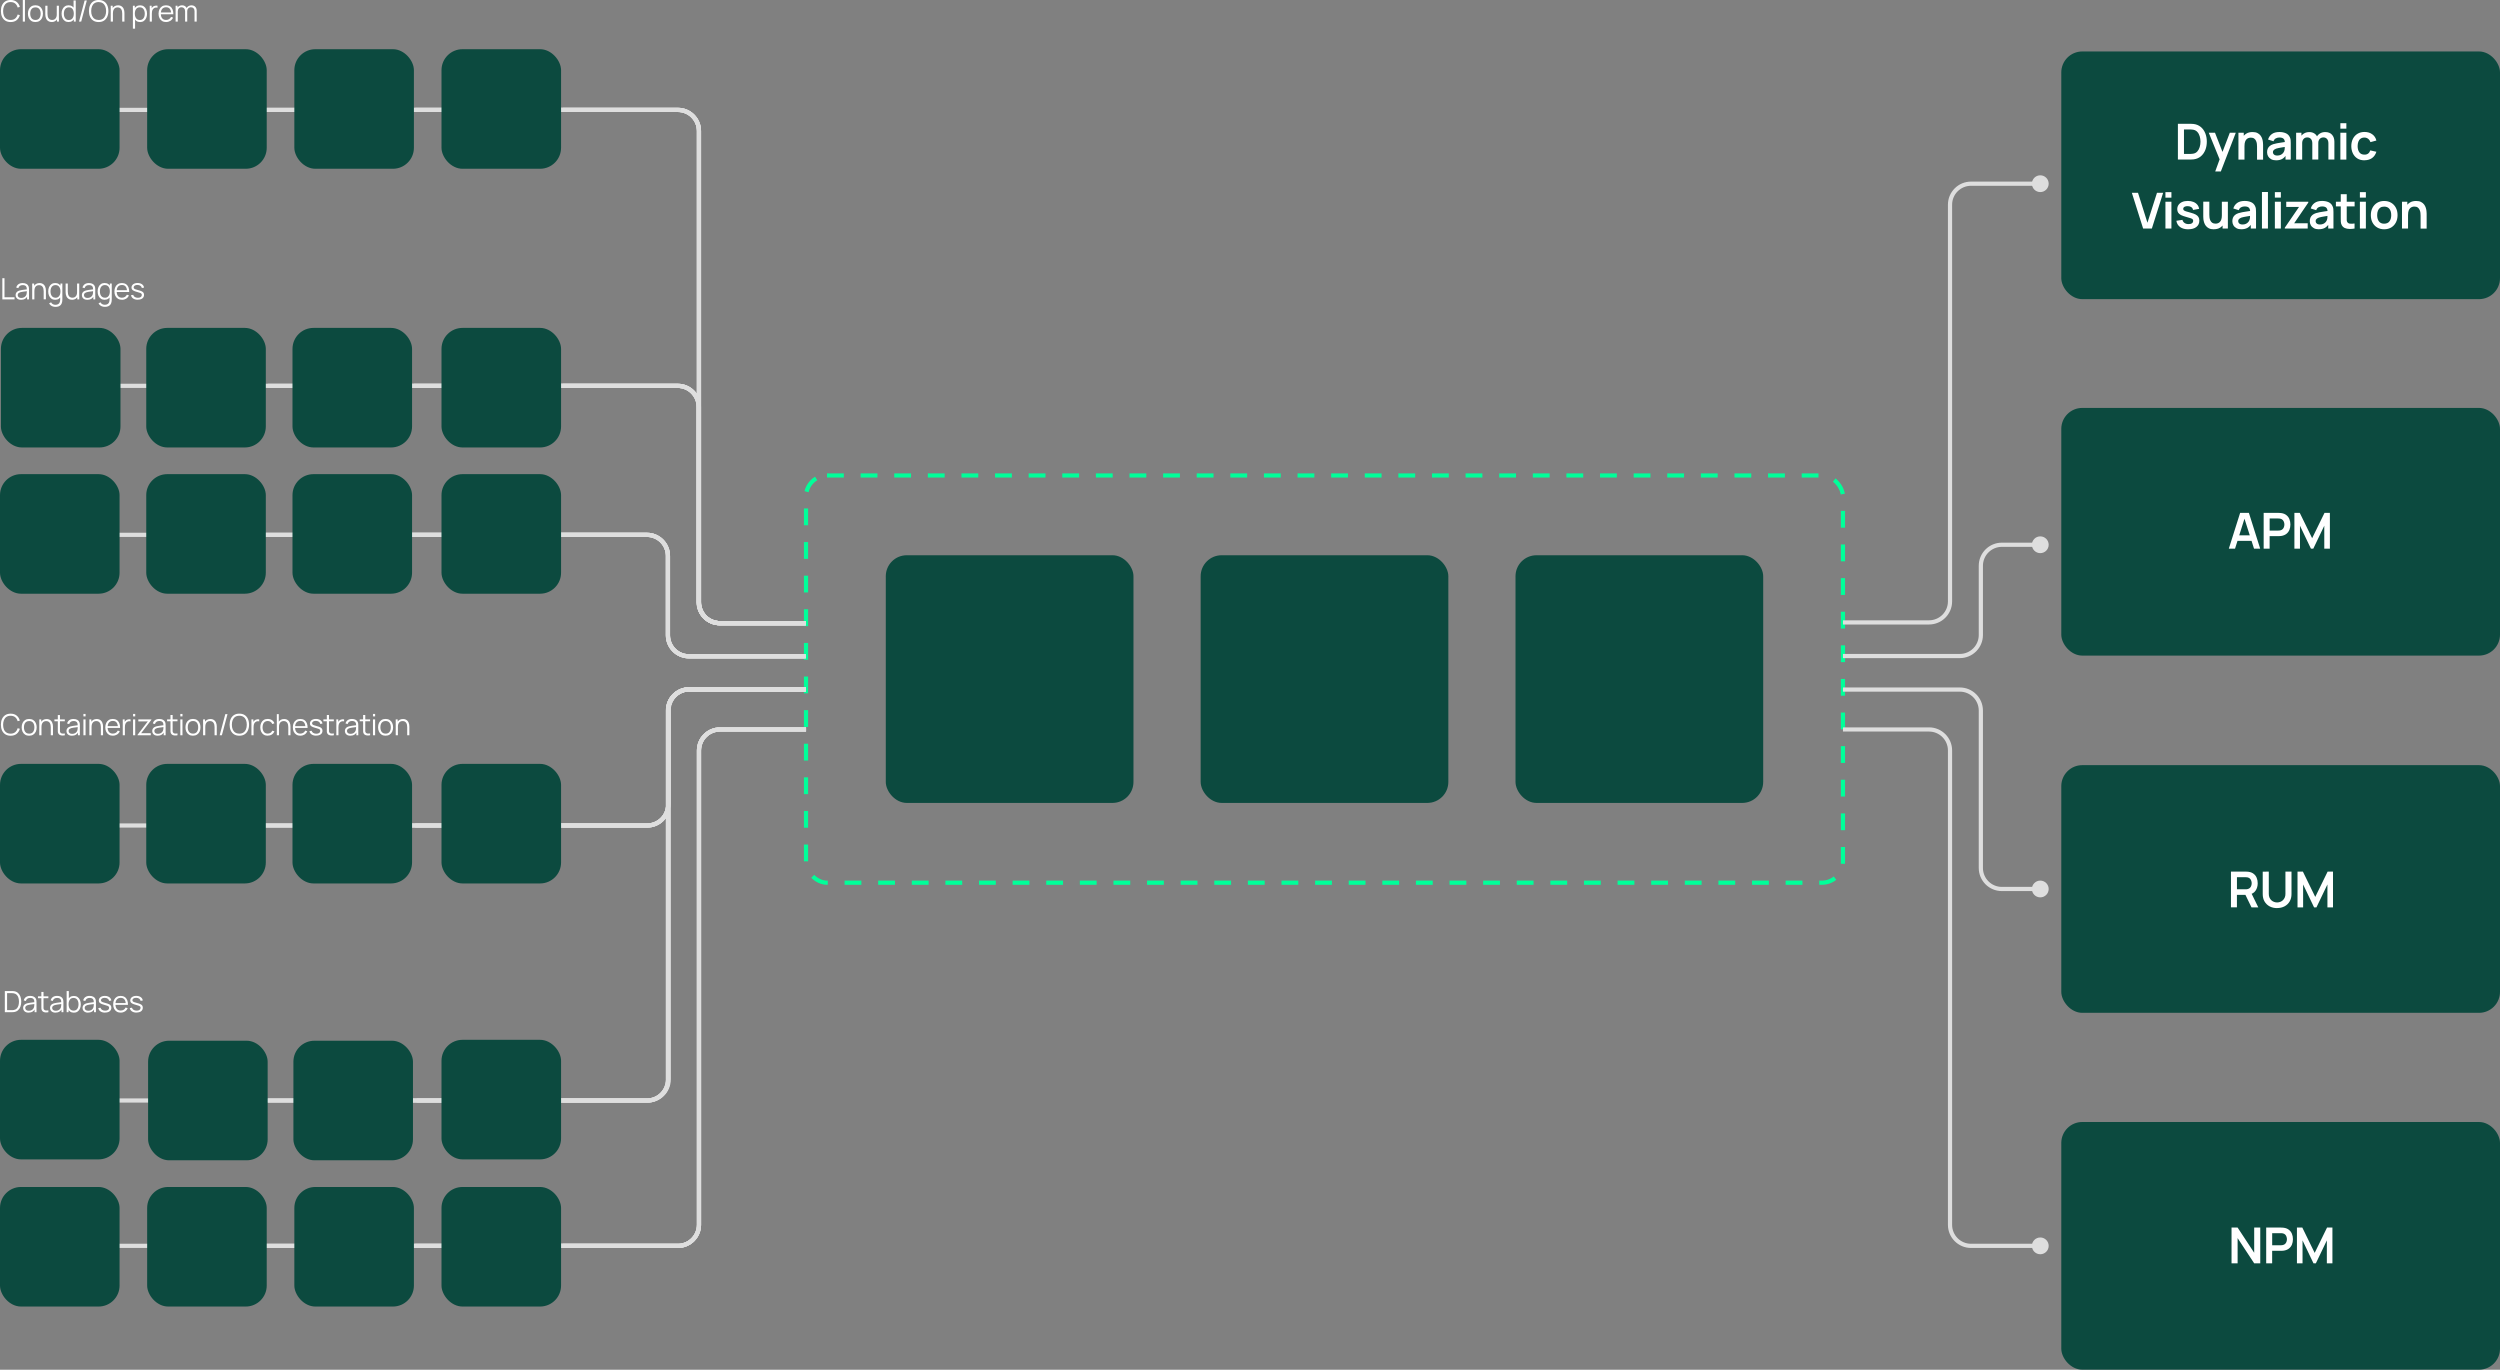 <?xml version="1.0" encoding="UTF-8"?>
<svg id="Layer_1" data-name="Layer 1" xmlns="http://www.w3.org/2000/svg" viewBox="0 0 906 496.38">
  <rect x="0" y="0" width="906" height="496.38" fill="#808080" stroke="none"/>
  <defs>
    <style>
      .cls-1 {
        stroke: #dedede;
      }

      .cls-1, .cls-2, .cls-3 {
        fill: none;
      }

      .cls-1, .cls-3 {
        stroke-width: 1.52px;
      }

      .cls-2, .cls-4, .cls-5, .cls-6 {
        stroke-width: 0px;
      }

      .cls-4 {
        fill: #fff;
      }

      .cls-5 {
        fill: #dedede;
      }

      .cls-6 {
        fill: #0c4a3f;
      }

      .cls-3 {
        stroke: #0f9;
        stroke-dasharray: 0 0 6.09 6.09;
      }
    </style>
  </defs>
  <path class="cls-1" d="m43,299.16h191.55c4.2,0,7.61-3.4,7.61-7.61v-34.12c0-4.2,3.41-7.61,7.61-7.61h42.24"/>
  <path class="cls-1" d="m43,398.83h191.46c4.2,0,7.61-3.41,7.61-7.61v-133.79c0-4.2,3.41-7.61,7.61-7.61h42.33"/>
  <path class="cls-1" d="m43,451.5h202.7c4.2,0,7.61-3.41,7.61-7.61v-171.92c0-4.2,3.41-7.61,7.61-7.61h31.19"/>
  <path class="cls-1" d="m43,193.83h191.45c4.2,0,7.61,3.41,7.61,7.61v28.79c0,4.2,3.41,7.61,7.61,7.61h42.34"/>
  <path class="cls-1" d="m43,39.83h202.69c4.2,0,7.61,3.41,7.61,7.61v170.79c0,4.2,3.41,7.61,7.61,7.61h31.1"/>
  <rect class="cls-6" x="435.12" y="201.22" width="89.76" height="89.76" rx="7.61" ry="7.61"/>
  <rect class="cls-2" x="444" y="240.33" width="72" height="11"/>
  <rect class="cls-6" x="747.01" y="277.29" width="158.99" height="89.76" rx="7.61" ry="7.61"/>
  <path class="cls-4" d="m808.5,328.83v-12.96h5.35c.13,0,.29,0,.49.02.2,0,.38.02.55.05.75.11,1.37.36,1.85.75.49.38.86.87,1.09,1.46.24.58.36,1.23.36,1.94,0,1.06-.27,1.97-.8,2.73-.53.76-1.35,1.22-2.46,1.4l-.93.08h-3.34v4.53h-2.17Zm7.44,0l-2.56-5.27,2.21-.49,2.81,5.76h-2.46Zm-5.27-6.55h3.1c.12,0,.25,0,.4-.02s.29-.04.41-.07c.36-.09.64-.25.85-.48.21-.23.36-.49.44-.77.09-.29.14-.57.14-.85s-.04-.56-.14-.85c-.08-.29-.23-.56-.44-.78-.2-.23-.49-.39-.85-.48-.13-.04-.26-.06-.41-.06-.15-.01-.28-.02-.4-.02h-3.1v4.37Zm14.57,6.82c-1.03,0-1.94-.21-2.73-.63-.78-.42-1.39-1.01-1.84-1.77-.44-.76-.66-1.66-.66-2.68v-8.13l2.2-.02v8.09c0,.49.08.92.24,1.3.17.38.39.71.67.98.28.26.61.46.97.6.37.14.74.21,1.13.21s.78-.07,1.14-.21c.37-.14.69-.35.97-.61.28-.27.5-.6.67-.98s.24-.82.24-1.3v-8.09h2.2v8.14c0,1.03-.22,1.92-.67,2.68-.44.76-1.05,1.35-1.84,1.77-.78.42-1.69.63-2.72.63Zm7.38-.27v-12.96h1.95l4.48,9.18,4.48-9.18h1.95v12.96h-2.02v-8.31l-3.98,8.31h-.86l-3.97-8.31v8.31h-2.03Z"/>
  <rect class="cls-6" x="747.01" y="406.61" width="158.99" height="89.76" rx="7.61" ry="7.61"/>
  <path class="cls-4" d="m808.71,457.83v-12.96h2.2l6.01,9.13v-9.13h2.2v12.96h-2.2l-6.01-9.14v9.14h-2.2Zm12.56,0v-12.96h5.35c.13,0,.29,0,.49.02.2,0,.38.02.55.05.75.11,1.37.36,1.85.75.49.38.85.87,1.09,1.46.24.58.36,1.23.36,1.94s-.12,1.36-.36,1.94c-.24.58-.61,1.07-1.1,1.45-.49.38-1.1.63-1.84.75-.17.02-.35.04-.56.05-.2.01-.36.02-.48.02h-3.19v4.53h-2.17Zm2.17-6.55h3.1c.12,0,.26,0,.4-.02.15-.01.29-.04.41-.07.36-.09.64-.25.85-.48.21-.23.36-.49.44-.77.09-.29.14-.57.14-.85s-.04-.56-.14-.85c-.08-.29-.23-.56-.44-.78-.2-.23-.49-.39-.85-.48-.13-.04-.26-.06-.41-.06-.15-.01-.28-.02-.4-.02h-3.1v4.37Zm8.97,6.55v-12.96h1.95l4.48,9.18,4.48-9.18h1.95v12.96h-2.02v-8.31l-3.98,8.31h-.86l-3.97-8.31v8.31h-2.03Z"/>
  <path class="cls-4" d="m3.85,7.99c-.76,0-1.41-.17-1.93-.51-.53-.34-.92-.81-1.19-1.41-.27-.6-.4-1.29-.4-2.08s.13-1.48.4-2.08c.27-.6.67-1.07,1.19-1.41.53-.34,1.17-.51,1.93-.51.89,0,1.62.23,2.18.69.56.45.95,1.07,1.16,1.83l-.8.21c-.16-.61-.46-1.09-.88-1.44-.42-.36-.98-.53-1.67-.53-.6,0-1.1.14-1.5.41-.4.27-.7.65-.9,1.14-.2.49-.3,1.05-.31,1.69,0,.64.09,1.2.29,1.69.2.49.5.87.91,1.14.4.27.91.41,1.51.41.69,0,1.24-.18,1.67-.53.42-.36.72-.84.88-1.44l.8.21c-.21.77-.6,1.38-1.16,1.84-.56.45-1.29.68-2.18.68Zm4.41-.16V0h.78v7.83h-.78Zm4.57.16c-.57,0-1.06-.13-1.46-.39-.4-.26-.72-.62-.93-1.08-.22-.46-.32-.98-.32-1.58s.11-1.13.33-1.59c.22-.45.53-.81.94-1.06.41-.26.89-.38,1.45-.38s1.06.13,1.47.39c.41.26.72.61.93,1.07.22.45.32.98.32,1.57s-.11,1.13-.32,1.59c-.22.45-.53.81-.94,1.07-.41.26-.9.38-1.46.38Zm0-.75c.64,0,1.11-.21,1.43-.63.31-.43.47-.98.47-1.66s-.16-1.25-.47-1.66c-.31-.41-.79-.62-1.42-.62-.43,0-.78.1-1.07.29-.28.19-.48.46-.62.8-.13.34-.2.73-.2,1.18,0,.69.16,1.25.48,1.67.32.42.79.62,1.41.62Zm5.89.73c-.34,0-.65-.05-.91-.16-.26-.11-.47-.25-.65-.43-.18-.18-.32-.39-.43-.62-.11-.23-.19-.48-.24-.74-.05-.26-.07-.52-.07-.78v-3.16h.79v2.93c0,.32.03.61.09.88.06.27.16.51.29.71.13.2.31.35.52.46.21.11.47.17.77.17.28,0,.52-.05.73-.14.21-.1.39-.23.53-.41.15-.18.26-.4.33-.65.07-.26.11-.55.11-.87l.55.12c0,.59-.1,1.08-.31,1.49-.21.4-.49.7-.85.91s-.78.31-1.25.31Zm1.93-.14v-1.42h-.08V2.08h.78v5.75h-.7Zm4.21.16c-.54,0-.99-.13-1.37-.4-.38-.27-.67-.63-.87-1.09-.2-.46-.3-.97-.3-1.55s.1-1.09.3-1.54c.2-.46.49-.82.87-1.09.38-.27.83-.4,1.35-.4s.99.13,1.36.39c.37.26.65.62.84,1.08.19.45.29.97.29,1.55s-.09,1.09-.28,1.55c-.19.46-.47.82-.83,1.09-.37.27-.81.4-1.34.4Zm.08-.73c.41,0,.75-.1,1.01-.3.27-.2.47-.47.6-.82.13-.35.2-.75.2-1.19s-.07-.85-.2-1.19c-.13-.35-.33-.62-.6-.81-.26-.2-.59-.29-1-.29s-.75.1-1.02.3c-.27.2-.47.48-.6.83-.13.35-.19.74-.19,1.17s.07.83.2,1.18c.13.35.34.62.6.83.27.2.6.3,1,.3Zm1.81.57V3.5h-.09V.16h.79v7.67h-.7ZM30.67.16h.8l-2.04,7.67h-.8L30.67.16Zm5.08,7.83c-.76,0-1.41-.17-1.93-.51-.53-.34-.92-.81-1.19-1.41-.27-.6-.4-1.29-.4-2.08s.13-1.48.4-2.08c.27-.6.67-1.07,1.19-1.41.53-.34,1.17-.51,1.93-.51s1.41.17,1.93.51c.53.34.92.81,1.19,1.41.27.6.41,1.29.41,2.08s-.14,1.48-.41,2.08c-.27.6-.67,1.07-1.19,1.41-.52.34-1.17.51-1.93.51Zm0-.75c.6,0,1.1-.14,1.5-.41.4-.27.7-.65.9-1.14.2-.49.3-1.05.3-1.69s-.1-1.2-.3-1.69c-.2-.49-.5-.87-.9-1.14-.4-.27-.9-.41-1.5-.42-.6,0-1.1.14-1.5.41-.4.27-.7.65-.9,1.14-.2.49-.3,1.05-.3,1.69,0,.64.09,1.2.29,1.69.2.48.5.86.91,1.14.4.27.9.41,1.5.42Zm8.54.59v-2.93c0-.32-.03-.61-.09-.88-.06-.27-.16-.5-.29-.7-.13-.2-.3-.36-.52-.47-.21-.11-.47-.17-.77-.17-.28,0-.52.05-.73.14-.21.1-.39.23-.53.42-.14.18-.25.39-.32.65-.07.26-.11.55-.11.87l-.55-.12c0-.59.1-1.08.31-1.49.21-.4.49-.7.85-.91.36-.21.78-.31,1.25-.31.34,0,.64.05.9.16.26.11.48.25.66.43.18.18.33.39.44.62.11.23.19.48.24.74.05.26.07.52.07.78v3.16h-.79Zm-4.16,0V2.08h.71v1.42h.08v4.33h-.79Zm10.62.16c-.53,0-.98-.13-1.34-.4-.37-.27-.64-.63-.83-1.09-.19-.46-.28-.98-.28-1.55s.09-1.1.28-1.55c.19-.46.47-.82.84-1.08.37-.26.82-.39,1.36-.39s.98.13,1.35.4c.38.27.66.63.86,1.09.2.46.3.97.3,1.54s-.1,1.09-.3,1.55c-.2.46-.49.82-.87,1.09-.38.27-.84.4-1.37.4Zm-2.59,2.4V2.08h.7v4.33h.09v3.98h-.79Zm2.51-3.13c.4,0,.73-.1,1-.3.27-.2.47-.48.6-.83.13-.35.2-.75.2-1.18s-.07-.82-.2-1.17c-.13-.35-.33-.62-.6-.83-.27-.2-.61-.3-1.02-.3s-.73.1-1,.29c-.26.2-.46.47-.59.81-.13.34-.2.74-.2,1.19s.07.84.2,1.19c.13.35.33.62.6.82.27.2.6.3,1.01.3Zm3.59.57V2.08h.7v1.38l-.14-.18c.06-.17.15-.33.25-.47.1-.15.21-.26.34-.36.15-.13.32-.23.52-.3.2-.07.4-.11.6-.12.2-.01.39,0,.55.04v.73c-.21-.05-.44-.07-.69-.04-.25.03-.48.13-.69.3-.19.15-.34.33-.43.54-.1.21-.16.43-.19.66-.03.23-.05.46-.05.69v2.87h-.78Zm5.95.16c-.56,0-1.05-.12-1.46-.37-.41-.25-.73-.6-.95-1.05-.23-.45-.34-.98-.34-1.59s.11-1.17.34-1.63c.22-.46.54-.81.94-1.06.41-.25.89-.37,1.44-.37s1.05.13,1.45.39c.4.26.7.63.91,1.12.21.49.3,1.07.28,1.74h-.8v-.28c-.01-.75-.18-1.31-.48-1.69-.31-.38-.75-.57-1.34-.57s-1.09.2-1.42.6c-.33.4-.49.97-.49,1.71s.16,1.29.49,1.69c.33.4.8.6,1.4.6.41,0,.77-.09,1.08-.28.31-.19.55-.47.73-.83l.73.28c-.23.5-.56.89-1.01,1.17-.44.27-.94.41-1.5.41Zm-2.2-2.82v-.65h4.39v.65h-4.39Zm12.49,2.66v-3.78c0-.44-.12-.79-.37-1.04-.24-.26-.56-.38-.94-.38-.22,0-.43.05-.63.15s-.38.26-.51.48c-.13.22-.2.51-.2.86l-.46-.13c-.01-.41.07-.77.24-1.08.17-.31.41-.55.71-.72.31-.17.65-.26,1.03-.26.58,0,1.04.18,1.39.54.35.36.52.84.52,1.44v3.92h-.79Zm-6.86,0V2.08h.7v1.42h.09v4.33h-.79Zm3.44,0v-3.72c0-.46-.12-.82-.36-1.08-.24-.27-.56-.4-.96-.4s-.72.14-.96.41c-.24.27-.37.63-.37,1.08l-.47-.26c0-.37.09-.7.26-.99.17-.29.41-.53.71-.69.3-.17.64-.26,1.03-.26s.69.08.97.23c.29.16.51.38.68.68.16.3.24.66.24,1.09v3.9h-.78Z"/>
  <path class="cls-4" d="m.85,108.49v-7.67h.78v6.92h3.64v.75H.85Zm6.77.16c-.43,0-.8-.08-1.09-.23-.29-.16-.51-.36-.65-.62-.15-.26-.22-.54-.22-.85s.06-.58.19-.8c.13-.22.3-.41.52-.55.22-.14.47-.25.76-.33.29-.07.61-.13.96-.19.36-.06.7-.11,1.04-.14.34-.04.64-.08.89-.12l-.28.17c.01-.57-.1-.99-.33-1.26-.23-.27-.63-.41-1.2-.41-.39,0-.73.09-1,.27-.27.18-.46.46-.57.84l-.76-.22c.13-.51.4-.91.79-1.2.4-.28.91-.43,1.55-.43.53,0,.97.1,1.34.3.37.19.63.48.78.85.07.17.12.35.14.56.02.21.03.42.03.63v3.57h-.7v-1.44l.2.09c-.2.49-.5.87-.91,1.13-.41.26-.91.39-1.48.39Zm.09-.68c.37,0,.69-.07.96-.2.27-.13.49-.31.66-.54.17-.23.28-.49.32-.78.04-.18.07-.39.07-.61,0-.22,0-.39,0-.5l.3.15c-.27.04-.56.07-.87.11-.31.04-.61.08-.92.12-.3.05-.57.1-.81.17-.16.05-.32.11-.47.2-.15.08-.28.19-.38.33-.1.14-.14.31-.14.52,0,.17.04.33.12.49.09.16.22.29.4.39.19.1.44.15.75.15Zm8.12.52v-2.93c0-.32-.03-.61-.09-.88-.06-.27-.16-.5-.29-.7-.13-.2-.3-.36-.52-.47-.21-.11-.47-.17-.77-.17-.28,0-.52.05-.73.14-.21.1-.39.23-.53.41-.14.18-.25.39-.32.65-.07.26-.11.55-.11.87l-.55-.12c0-.59.1-1.08.31-1.49.21-.4.49-.7.85-.91.36-.21.78-.31,1.25-.31.34,0,.64.05.9.16.26.11.48.25.66.43.18.18.33.39.44.62.11.23.19.48.24.74.05.26.07.52.07.78v3.16h-.79Zm-4.16,0v-5.75h.71v1.42h.08v4.33h-.79Zm8.4,2.72c-.29,0-.59-.04-.87-.13-.28-.08-.55-.22-.79-.41-.24-.18-.44-.43-.61-.72l.71-.39c.16.32.38.55.67.69.29.14.59.21.89.21.42,0,.75-.08,1.01-.24.26-.15.45-.38.56-.68.12-.3.17-.68.17-1.13v-1.53h.09v-4.13h.7v5.67c0,.16,0,.32-.02.47,0,.15-.02.3-.05.45-.07.43-.21.78-.42,1.06-.21.28-.49.48-.83.62-.34.14-.75.2-1.21.2Zm-.05-2.56c-.54,0-.99-.13-1.37-.4-.38-.27-.67-.63-.87-1.09-.2-.46-.3-.97-.3-1.55s.1-1.09.3-1.55c.2-.46.49-.82.87-1.09.38-.27.83-.4,1.35-.4s.99.13,1.36.39.65.62.84,1.08c.19.45.29.97.29,1.56s-.09,1.09-.28,1.55c-.19.46-.47.82-.83,1.09-.37.27-.81.4-1.34.4Zm.08-.73c.41,0,.75-.1,1.01-.3.27-.2.47-.47.6-.82.13-.35.2-.75.2-1.19s-.07-.85-.2-1.19c-.13-.35-.33-.62-.6-.82-.26-.19-.59-.29-1-.29s-.75.1-1.02.3c-.27.2-.47.48-.6.82-.13.35-.19.74-.19,1.17s.07.83.2,1.18c.13.35.34.62.6.82.27.2.6.3,1,.3Zm5.98.71c-.34,0-.65-.05-.91-.16-.26-.11-.47-.25-.65-.43-.18-.18-.32-.39-.43-.62-.11-.24-.19-.48-.24-.74-.05-.26-.07-.52-.07-.78v-3.16h.79v2.93c0,.32.03.61.09.88.06.27.16.51.29.71.13.2.31.35.52.46.21.11.47.17.77.17.28,0,.52-.05.73-.14.21-.1.39-.23.53-.41.15-.18.26-.4.33-.65.07-.26.11-.55.11-.87l.55.12c0,.59-.1,1.08-.31,1.49-.21.4-.49.7-.85.91-.36.21-.78.31-1.25.31Zm1.93-.14v-1.42h-.08v-4.33h.78v5.75h-.7Zm3.62.16c-.43,0-.8-.08-1.09-.23-.29-.16-.51-.36-.65-.62-.15-.26-.22-.54-.22-.85s.06-.58.19-.8c.13-.22.3-.41.52-.55.22-.14.47-.25.76-.33.29-.07.61-.13.96-.19.35-.06.7-.11,1.04-.14.34-.04.64-.08.89-.12l-.28.17c.01-.57-.1-.99-.33-1.26-.23-.27-.63-.41-1.2-.41-.39,0-.73.09-1,.27-.27.18-.46.46-.57.84l-.76-.22c.13-.51.4-.91.79-1.2.4-.28.91-.43,1.55-.43.53,0,.97.1,1.34.3.37.19.63.48.78.85.07.17.12.35.14.56.02.21.03.42.03.63v3.57h-.7v-1.44l.2.09c-.2.49-.5.87-.91,1.13-.41.26-.91.39-1.48.39Zm.09-.68c.37,0,.69-.07.96-.2.27-.13.49-.31.66-.54.17-.23.28-.49.32-.78.04-.18.07-.39.07-.61,0-.22,0-.39,0-.5l.3.15c-.27.04-.56.07-.87.11-.31.04-.61.08-.92.12-.3.05-.57.1-.81.17-.16.05-.32.11-.47.2-.15.08-.28.19-.38.33-.1.14-.14.31-.14.52,0,.17.04.33.12.49.09.16.22.29.4.39.19.1.44.15.75.15Zm6.25,3.23c-.29,0-.59-.04-.87-.13-.28-.08-.55-.22-.79-.41-.24-.18-.44-.43-.61-.72l.71-.39c.16.32.38.55.67.69.29.14.59.21.89.21.42,0,.75-.08,1.01-.24.26-.15.45-.38.56-.68.12-.3.17-.68.17-1.13v-1.53h.09v-4.13h.7v5.67c0,.16,0,.32-.02.47,0,.15-.02.3-.05.45-.07.43-.21.78-.42,1.06-.21.28-.49.48-.83.62-.34.14-.75.2-1.21.2Zm-.05-2.56c-.54,0-.99-.13-1.37-.4-.38-.27-.67-.63-.87-1.09-.2-.46-.3-.97-.3-1.55s.1-1.09.3-1.55c.2-.46.49-.82.87-1.09s.83-.4,1.35-.4.99.13,1.36.39c.37.26.65.62.84,1.08.19.45.29.97.29,1.56s-.09,1.09-.28,1.55c-.19.46-.47.82-.83,1.09-.37.27-.81.4-1.34.4Zm.08-.73c.41,0,.75-.1,1.01-.3.27-.2.47-.47.6-.82.13-.35.2-.75.2-1.19s-.07-.85-.2-1.19c-.13-.35-.33-.62-.6-.82-.26-.19-.59-.29-1-.29s-.75.1-1.02.3c-.27.2-.47.48-.6.82-.13.35-.19.74-.19,1.17s.07.83.2,1.18c.13.35.34.62.6.82.27.2.6.3,1,.3Zm6.21.73c-.56,0-1.05-.12-1.46-.37-.41-.25-.73-.6-.95-1.05-.23-.45-.34-.98-.34-1.59s.11-1.17.34-1.63c.22-.46.54-.81.94-1.06.41-.25.89-.37,1.44-.37s1.05.13,1.45.39c.4.26.7.63.91,1.12.21.49.3,1.07.28,1.74h-.8v-.28c-.01-.75-.18-1.31-.48-1.69-.31-.38-.75-.57-1.34-.57s-1.09.2-1.42.6c-.33.4-.49.97-.49,1.72s.16,1.29.49,1.69c.33.4.8.6,1.4.6.41,0,.77-.09,1.08-.28.31-.19.55-.47.73-.82l.73.28c-.23.5-.56.89-1.01,1.17-.44.27-.94.41-1.5.41Zm-2.2-2.82v-.66h4.39v.66h-4.39Zm7.93,2.81c-.67,0-1.23-.15-1.67-.44-.43-.29-.7-.7-.8-1.21l.8-.13c.09.33.28.59.58.78.31.19.68.29,1.13.29s.78-.09,1.03-.27c.25-.18.38-.43.38-.75,0-.18-.04-.32-.12-.43-.08-.11-.24-.22-.48-.32-.24-.09-.61-.21-1.1-.34-.52-.14-.93-.28-1.22-.43-.29-.14-.5-.31-.63-.49-.12-.19-.19-.42-.19-.69,0-.33.09-.61.28-.86.18-.25.44-.44.77-.58.33-.14.71-.21,1.14-.21s.82.07,1.16.21c.34.14.62.33.83.59.21.25.33.54.37.88l-.8.14c-.05-.34-.22-.6-.51-.8-.28-.2-.64-.3-1.07-.31-.41-.01-.74.07-1,.24-.26.16-.38.38-.38.65,0,.15.05.28.14.39.09.11.26.21.5.3.24.1.59.2,1.04.31.53.13.94.28,1.25.43.3.15.52.33.64.53.13.2.19.45.19.75,0,.54-.2.97-.61,1.28-.4.31-.95.46-1.66.46Z"/>
  <path class="cls-4" d="m3.85,266.63c-.76,0-1.41-.17-1.93-.51-.53-.34-.92-.81-1.19-1.41-.27-.6-.4-1.29-.4-2.08s.13-1.48.4-2.08.67-1.07,1.19-1.41c.53-.34,1.17-.51,1.93-.51.89,0,1.62.23,2.18.69.56.45.95,1.06,1.16,1.83l-.8.21c-.16-.61-.46-1.09-.88-1.44-.42-.35-.98-.53-1.67-.53-.6,0-1.1.14-1.5.41-.4.27-.7.65-.9,1.14-.2.49-.3,1.05-.31,1.69,0,.64.09,1.2.29,1.69.2.49.5.87.91,1.14.4.27.91.41,1.51.41.69,0,1.24-.18,1.67-.53.42-.36.72-.84.88-1.44l.8.21c-.21.77-.6,1.38-1.16,1.84-.56.45-1.29.68-2.18.68Zm6.71,0c-.57,0-1.06-.13-1.46-.39-.4-.26-.72-.62-.93-1.08-.22-.46-.32-.98-.32-1.58s.11-1.13.33-1.59c.22-.45.53-.81.94-1.06.41-.26.89-.38,1.45-.38s1.06.13,1.47.39c.41.26.72.61.93,1.07.22.45.32.98.32,1.57s-.11,1.13-.32,1.59c-.22.45-.53.81-.94,1.07-.41.26-.9.38-1.46.38Zm0-.75c.64,0,1.11-.21,1.43-.63.31-.43.47-.98.47-1.66s-.16-1.25-.47-1.66c-.31-.41-.79-.62-1.42-.62-.43,0-.78.1-1.07.29-.28.19-.48.46-.62.8-.13.34-.2.73-.2,1.18,0,.69.16,1.25.48,1.67.32.42.79.62,1.41.62Zm7.84.59v-2.93c0-.32-.03-.61-.09-.88-.06-.27-.16-.5-.29-.7-.13-.2-.3-.36-.52-.47-.21-.11-.47-.16-.77-.16-.28,0-.52.05-.73.14-.21.1-.39.23-.53.42-.14.18-.25.39-.32.65-.07.26-.11.55-.11.87l-.55-.12c0-.59.1-1.08.31-1.49.21-.4.49-.7.85-.91.36-.21.78-.31,1.25-.31.34,0,.64.05.9.16.26.11.48.25.65.43.18.18.33.39.44.62.11.23.19.48.24.74.05.26.07.52.07.78v3.16h-.79Zm-4.16,0v-5.75h.71v1.42h.08v4.33h-.79Zm9.25,0c-.32.07-.64.09-.96.08-.31-.01-.59-.08-.84-.2-.24-.12-.43-.31-.56-.56-.1-.21-.16-.43-.17-.64,0-.22-.01-.47-.01-.75v-5.27h.78v5.23c0,.24,0,.44,0,.61,0,.16.04.3.11.43.13.24.33.38.61.43.28.05.63.04,1.04-.03v.69Zm-3.77-5.08v-.67h3.77v.67h-3.77Zm6.34,5.24c-.43,0-.8-.08-1.09-.23-.29-.16-.51-.36-.66-.62-.15-.26-.22-.54-.22-.85s.06-.58.19-.8c.13-.22.3-.41.52-.55.22-.14.47-.25.76-.33.29-.07.61-.13.96-.19.35-.06.7-.1,1.04-.14.34-.04.64-.08.89-.12l-.28.17c.01-.57-.1-.99-.33-1.26-.23-.27-.63-.41-1.2-.41-.39,0-.73.09-1,.27-.27.18-.46.46-.57.84l-.76-.22c.13-.51.4-.91.79-1.2s.91-.43,1.55-.43c.53,0,.97.1,1.34.3.37.2.63.48.78.85.07.17.12.35.14.56.02.21.03.42.03.63v3.57h-.7v-1.44l.2.08c-.2.49-.5.87-.91,1.13-.41.26-.91.39-1.48.39Zm.09-.68c.37,0,.69-.07.96-.2.27-.13.49-.31.66-.54.17-.23.28-.49.32-.78.04-.19.07-.39.07-.61,0-.22,0-.39,0-.5l.3.15c-.27.04-.56.07-.87.11-.31.04-.61.08-.92.12-.3.05-.57.1-.81.16-.16.05-.32.11-.47.2-.15.08-.28.19-.38.33-.1.14-.14.31-.14.52,0,.17.04.33.12.49.09.16.22.29.4.39.19.1.44.15.75.15Zm4.08-6.33v-.88h.78v.88h-.78Zm0,6.84v-5.75h.78v5.75h-.78Zm6.32,0v-2.93c0-.32-.03-.61-.09-.88-.06-.27-.16-.5-.29-.7-.13-.2-.3-.36-.52-.47-.21-.11-.47-.16-.77-.16-.28,0-.52.05-.73.14-.21.1-.39.23-.53.42-.14.18-.25.39-.32.65-.07.26-.11.55-.11.87l-.55-.12c0-.59.1-1.08.31-1.49.21-.4.49-.7.85-.91.36-.21.78-.31,1.25-.31.34,0,.64.05.9.16.26.11.48.25.65.43.18.18.33.39.44.62.11.23.19.48.24.74.05.26.07.52.07.78v3.16h-.79Zm-4.16,0v-5.75h.71v1.42h.08v4.33h-.79Zm8.52.16c-.56,0-1.05-.12-1.46-.37-.41-.25-.73-.6-.95-1.05-.23-.45-.34-.98-.34-1.59s.11-1.17.34-1.63c.22-.46.54-.81.94-1.06.41-.25.89-.37,1.44-.37s1.05.13,1.45.39c.4.26.7.63.91,1.12.21.49.3,1.07.28,1.74h-.8v-.28c-.01-.75-.18-1.31-.48-1.69-.31-.38-.75-.57-1.34-.57s-1.09.2-1.42.6c-.33.4-.49.97-.49,1.71s.16,1.29.49,1.69c.33.4.8.6,1.4.6.41,0,.77-.1,1.08-.28.31-.19.55-.47.73-.83l.73.28c-.23.5-.56.89-1.01,1.17-.44.27-.94.41-1.5.41Zm-2.2-2.82v-.65h4.39v.65h-4.39Zm5.78,2.66v-5.75h.7v1.38l-.14-.18c.06-.17.15-.33.25-.47.1-.15.21-.26.34-.36.15-.13.32-.23.52-.3.2-.07.4-.11.6-.12.2-.01.39,0,.55.04v.73c-.21-.05-.44-.07-.69-.04-.25.03-.48.13-.69.3-.19.15-.34.33-.43.54-.1.21-.16.43-.19.66-.03.23-.05.46-.05.69v2.87h-.78Zm3.73-6.84v-.88h.78v.88h-.78Zm0,6.84v-5.75h.78v5.75h-.78Zm1.63,0v-.17l3.71-4.86h-3.43v-.73h4.72v.18l-3.71,4.84h3.5v.73h-4.8Zm7.28.16c-.43,0-.8-.08-1.09-.23-.29-.16-.51-.36-.65-.62-.15-.26-.22-.54-.22-.85s.06-.58.19-.8c.13-.22.3-.41.52-.55.22-.14.47-.25.76-.33.29-.07.61-.13.96-.19.35-.06.7-.1,1.04-.14.34-.04.64-.08.89-.12l-.28.17c.01-.57-.1-.99-.33-1.26-.23-.27-.63-.41-1.2-.41-.39,0-.73.09-1,.27-.27.18-.46.46-.57.84l-.76-.22c.13-.51.4-.91.79-1.2s.91-.43,1.55-.43c.53,0,.97.1,1.34.3.37.2.63.48.78.85.07.17.12.35.14.56.02.21.03.42.03.63v3.57h-.7v-1.44l.2.08c-.2.49-.5.87-.91,1.13-.41.26-.91.39-1.48.39Zm.09-.68c.37,0,.69-.07.96-.2.27-.13.49-.31.66-.54.17-.23.28-.49.32-.78.04-.19.07-.39.07-.61,0-.22,0-.39,0-.5l.3.15c-.27.04-.56.07-.87.11-.31.04-.61.08-.92.12-.3.05-.57.1-.81.16-.16.05-.32.11-.47.2-.15.08-.28.19-.38.33-.1.14-.14.31-.14.52,0,.17.04.33.12.49.09.16.22.29.4.39.19.1.44.15.75.15Zm7.1.52c-.32.07-.64.09-.96.08-.31-.01-.59-.08-.84-.2-.24-.12-.43-.31-.56-.56-.1-.21-.16-.43-.17-.64,0-.22-.01-.47-.01-.75v-5.27h.78v5.23c0,.24,0,.44,0,.61,0,.16.04.3.11.43.13.24.33.38.61.43.28.05.63.04,1.04-.03v.69Zm-3.77-5.08v-.67h3.77v.67h-3.77Zm4.8-1.76v-.88h.78v.88h-.78Zm0,6.84v-5.75h.78v5.75h-.78Zm4.57.16c-.57,0-1.06-.13-1.46-.39-.4-.26-.72-.62-.93-1.08-.22-.46-.32-.98-.32-1.58s.11-1.13.33-1.59c.22-.45.53-.81.94-1.06.41-.26.89-.38,1.45-.38s1.06.13,1.47.39c.41.26.72.61.93,1.07.22.45.32.98.32,1.57s-.11,1.13-.32,1.59c-.22.45-.53.81-.94,1.07-.41.26-.9.38-1.46.38Zm0-.75c.64,0,1.11-.21,1.43-.63.31-.43.47-.98.47-1.66s-.16-1.25-.47-1.66c-.31-.41-.79-.62-1.42-.62-.43,0-.78.1-1.07.29-.28.19-.48.46-.62.8-.13.34-.2.73-.2,1.18,0,.69.16,1.25.48,1.67.32.42.79.62,1.41.62Zm7.84.59v-2.93c0-.32-.03-.61-.09-.88-.06-.27-.16-.5-.29-.7-.13-.2-.3-.36-.52-.47-.21-.11-.46-.16-.77-.16-.28,0-.52.05-.73.14-.21.1-.39.23-.53.42-.14.18-.25.39-.32.65-.07.26-.11.55-.11.87l-.55-.12c0-.59.1-1.08.31-1.49s.49-.7.85-.91.78-.31,1.25-.31c.34,0,.64.05.9.16.26.11.48.25.65.43.18.18.33.39.44.62.11.23.19.48.24.74.05.26.07.52.07.78v3.16h-.79Zm-4.16,0v-5.75h.71v1.42h.08v4.33h-.79Zm8.05-7.67h.8l-2.04,7.67h-.8l2.04-7.67Zm5.08,7.83c-.76,0-1.41-.17-1.93-.51-.53-.34-.92-.81-1.19-1.41-.27-.6-.4-1.29-.4-2.08s.13-1.48.4-2.08c.27-.6.67-1.07,1.19-1.41.53-.34,1.17-.51,1.93-.51s1.41.17,1.93.51c.53.34.92.81,1.19,1.41.27.6.41,1.29.41,2.08s-.14,1.48-.41,2.08c-.27.6-.67,1.07-1.19,1.41-.52.34-1.17.51-1.93.51Zm0-.75c.6,0,1.1-.14,1.5-.41.4-.27.7-.65.9-1.14.2-.49.3-1.05.3-1.69s-.1-1.2-.3-1.69c-.2-.49-.5-.87-.9-1.14-.4-.27-.9-.41-1.5-.41-.6,0-1.1.14-1.5.41-.4.27-.7.65-.9,1.14-.2.49-.3,1.05-.3,1.69,0,.64.09,1.2.29,1.69.2.48.5.86.91,1.14.4.27.9.41,1.5.42Zm4.39.59v-5.75h.7v1.38l-.14-.18c.06-.17.15-.33.25-.47.1-.15.21-.26.34-.36.15-.13.32-.23.52-.3.2-.07.4-.11.6-.12.2-.01.39,0,.55.04v.73c-.21-.05-.44-.07-.69-.04-.25.03-.48.13-.69.3-.19.15-.34.33-.43.54-.1.21-.16.43-.19.66-.03.23-.05.46-.05.69v2.87h-.78Zm5.91.16c-.58,0-1.07-.13-1.47-.39-.4-.26-.71-.62-.92-1.07-.21-.46-.31-.98-.32-1.58,0-.6.12-1.13.33-1.59.21-.46.52-.81.92-1.07.4-.26.89-.38,1.46-.38s1.09.14,1.52.43c.43.28.73.67.89,1.17l-.77.24c-.13-.34-.35-.61-.64-.8-.29-.19-.62-.29-1-.29-.42,0-.77.1-1.05.29-.28.19-.48.46-.62.8-.13.34-.2.74-.21,1.19,0,.69.17,1.24.48,1.66.31.42.78.62,1.4.62.39,0,.72-.09,1-.27.28-.18.49-.44.63-.79l.79.23c-.21.51-.53.9-.94,1.17-.41.27-.9.4-1.48.4Zm7.45-.16v-2.93c0-.32-.03-.61-.09-.88-.06-.27-.16-.5-.29-.7-.13-.2-.3-.36-.52-.47-.21-.11-.47-.16-.77-.16-.28,0-.52.05-.74.14-.21.1-.39.23-.53.42-.14.18-.25.39-.32.65-.08.26-.11.55-.11.87l-.55-.12c0-.59.1-1.08.31-1.49s.49-.7.85-.91.78-.31,1.25-.31c.34,0,.64.05.9.16.26.11.48.25.65.43.18.18.33.39.44.62.11.23.19.48.24.74.05.26.07.52.07.78v3.16h-.79Zm-4.16,0v-7.67h.71v4.33h.08v3.34h-.79Zm8.55.16c-.56,0-1.05-.12-1.46-.37-.41-.25-.73-.6-.95-1.05-.23-.45-.34-.98-.34-1.59s.11-1.17.33-1.63c.22-.46.54-.81.94-1.06.41-.25.89-.37,1.44-.37s1.05.13,1.45.39c.4.26.7.63.91,1.12.21.49.3,1.07.28,1.74h-.8v-.28c-.01-.75-.18-1.31-.49-1.69-.31-.38-.75-.57-1.34-.57s-1.09.2-1.42.6c-.33.4-.49.97-.49,1.71s.16,1.29.49,1.69c.33.4.8.6,1.4.6.41,0,.77-.1,1.08-.28.31-.19.55-.47.73-.83l.73.28c-.23.5-.56.89-1.01,1.17-.44.27-.94.41-1.5.41Zm-2.2-2.82v-.65h4.39v.65h-4.39Zm7.93,2.81c-.67,0-1.23-.15-1.67-.44-.43-.29-.7-.69-.8-1.21l.8-.13c.08.33.28.59.58.78.31.19.68.29,1.13.29s.78-.09,1.03-.27c.25-.18.38-.43.38-.75,0-.18-.04-.32-.12-.43-.08-.11-.24-.22-.48-.31-.25-.1-.61-.21-1.1-.34-.52-.14-.93-.28-1.22-.43-.29-.14-.5-.31-.63-.49-.12-.19-.19-.42-.19-.69,0-.33.09-.61.28-.86.18-.25.44-.44.77-.58.33-.14.71-.21,1.14-.21s.82.07,1.16.21c.34.14.62.33.83.59.21.25.33.54.37.88l-.8.14c-.05-.34-.22-.6-.51-.8-.28-.2-.64-.3-1.07-.31-.41-.01-.74.07-1,.23-.26.16-.38.38-.38.65,0,.15.05.28.14.39.09.11.26.21.5.3.25.1.59.2,1.04.31.53.13.94.28,1.25.43.3.15.52.32.64.53.13.2.19.45.19.75,0,.54-.2.97-.61,1.28-.4.31-.96.46-1.66.46Zm6.37-.15c-.32.07-.64.09-.96.08-.31-.01-.59-.08-.84-.2-.25-.12-.43-.31-.56-.56-.1-.21-.16-.43-.17-.64,0-.22,0-.47,0-.75v-5.27h.78v5.23c0,.24,0,.44,0,.61,0,.16.04.3.11.43.13.24.33.38.61.43.28.05.63.04,1.04-.03v.69Zm-3.77-5.08v-.67h3.77v.67h-3.77Zm4.69,5.08v-5.75h.7v1.38l-.14-.18c.06-.17.15-.33.25-.47.1-.15.21-.26.33-.36.15-.13.32-.23.52-.3.2-.07.4-.11.6-.12.2-.01.39,0,.55.04v.73c-.21-.05-.44-.07-.69-.04-.25.03-.48.13-.69.3-.19.15-.34.33-.43.54-.1.21-.16.43-.19.66-.03.23-.05.46-.05.69v2.87h-.78Zm5.05.16c-.43,0-.8-.08-1.09-.23-.29-.16-.51-.36-.65-.62-.15-.26-.22-.54-.22-.85s.06-.58.19-.8c.13-.22.3-.41.52-.55.22-.14.47-.25.76-.33.29-.07.61-.13.96-.19.35-.06.7-.1,1.04-.14.34-.04.64-.08.9-.12l-.28.17c.01-.57-.1-.99-.33-1.26-.23-.27-.63-.41-1.2-.41-.39,0-.73.09-1,.27-.27.18-.46.46-.57.84l-.76-.22c.13-.51.4-.91.79-1.2.4-.28.92-.43,1.55-.43.53,0,.97.1,1.34.3.37.2.63.48.78.85.07.17.12.35.14.56.02.21.03.42.03.63v3.57h-.7v-1.44l.2.08c-.2.49-.5.87-.91,1.13-.41.26-.9.39-1.48.39Zm.09-.68c.37,0,.68-.07.96-.2.27-.13.49-.31.66-.54.17-.23.27-.49.32-.78.04-.19.07-.39.07-.61,0-.22,0-.39,0-.5l.3.15c-.27.04-.55.07-.87.11-.31.04-.62.08-.92.12-.3.05-.57.1-.81.16-.16.05-.32.11-.47.2-.15.08-.28.19-.38.33-.1.14-.14.31-.14.52,0,.17.04.33.12.49.08.16.22.29.4.39.19.1.44.15.75.15Zm7.1.52c-.32.07-.64.09-.96.08-.31-.01-.59-.08-.84-.2-.25-.12-.43-.31-.56-.56-.1-.21-.16-.43-.17-.64,0-.22-.01-.47-.01-.75v-5.27h.78v5.23c0,.24,0,.44,0,.61,0,.16.04.3.11.43.13.24.33.38.61.43.28.05.63.04,1.04-.03v.69Zm-3.77-5.08v-.67h3.77v.67h-3.77Zm4.8-1.76v-.88h.78v.88h-.78Zm0,6.84v-5.75h.78v5.75h-.78Zm4.57.16c-.57,0-1.06-.13-1.46-.39-.4-.26-.71-.62-.93-1.08-.22-.46-.33-.98-.33-1.58s.11-1.13.33-1.59c.22-.45.53-.81.94-1.06.41-.26.89-.38,1.45-.38s1.07.13,1.47.39c.41.26.72.61.93,1.07.22.45.33.98.33,1.57s-.11,1.13-.33,1.59c-.22.45-.53.81-.94,1.07-.41.26-.9.38-1.46.38Zm0-.75c.64,0,1.12-.21,1.43-.63.31-.43.47-.98.47-1.66s-.16-1.25-.47-1.66c-.31-.41-.79-.62-1.42-.62-.43,0-.78.1-1.07.29-.28.19-.48.46-.62.8-.13.34-.2.73-.2,1.18,0,.69.16,1.25.48,1.67.32.42.79.62,1.41.62Zm7.84.59v-2.93c0-.32-.03-.61-.09-.88-.06-.27-.16-.5-.29-.7-.13-.2-.3-.36-.52-.47-.21-.11-.46-.16-.77-.16-.28,0-.52.05-.74.14-.21.1-.39.23-.53.42-.14.18-.25.39-.33.65-.07.26-.11.55-.11.87l-.55-.12c0-.59.1-1.08.31-1.49s.49-.7.85-.91.78-.31,1.25-.31c.35,0,.64.05.9.16.26.11.48.25.65.43.18.18.33.39.44.62.11.23.19.48.24.74.05.26.07.52.07.78v3.16h-.79Zm-4.16,0v-5.75h.71v1.42h.08v4.33h-.79Z"/>
  <rect class="cls-3" x="292.1" y="172.31" width="375.79" height="147.58" rx="7.61" ry="7.61"/>
  <circle class="cls-5" cx="739.4" cy="451.5" r="3.04"/>
  <circle class="cls-5" cx="739.4" cy="322.17" r="3.04"/>
  <circle class="cls-5" cx="739.4" cy="197.42" r="3.04"/>
  <circle class="cls-5" cx="739.4" cy="66.57" r="3.04"/>
  <path class="cls-1" d="m96.5,39.83h149.19c4.2,0,7.61,3.41,7.61,7.61v170.79c0,4.2,3.41,7.61,7.61,7.61h31.1"/>
  <path class="cls-1" d="m150.5,39.83h95.19c4.2,0,7.61,3.41,7.61,7.61v170.79c0,4.2,3.41,7.61,7.61,7.61h31.1"/>
  <path class="cls-1" d="m43.5,139.83h202.12c4.2,0,7.61,3.41,7.61,7.61v70.79c0,4.2,3.4,7.61,7.61,7.61h31.16"/>
  <path class="cls-1" d="m204,39.83h41.69c4.2,0,7.61,3.41,7.61,7.61v170.79c0,4.2,3.41,7.61,7.61,7.61h31.1"/>
  <path class="cls-1" d="m97,139.83h148.62c4.2,0,7.61,3.41,7.61,7.61v70.79c0,4.2,3.4,7.61,7.61,7.61h31.16"/>
  <path class="cls-1" d="m150,139.83h95.55c4.2,0,7.61,3.41,7.61,7.61v70.79c0,4.2,3.41,7.61,7.61,7.61h31.23"/>
  <path class="cls-1" d="m204,139.83h41.69c4.2,0,7.61,3.41,7.61,7.61v70.79c0,4.2,3.41,7.61,7.61,7.61h31.1"/>
  <path class="cls-1" d="m739.4,66.57h-25.1c-4.2,0-7.61,3.41-7.61,7.61v143.77c0,4.2-3.41,7.61-7.61,7.61h-31.19"/>
  <path class="cls-1" d="m96,193.83h138.45c4.2,0,7.61,3.41,7.61,7.61v28.79c0,4.2,3.41,7.61,7.61,7.61h42.34"/>
  <path class="cls-1" d="m149,193.83h85.45c4.2,0,7.61,3.41,7.61,7.61v28.79c0,4.2,3.41,7.61,7.61,7.61h42.34"/>
  <path class="cls-1" d="m203,193.83h31.45c4.2,0,7.61,3.41,7.61,7.61v28.79c0,4.2,3.41,7.61,7.61,7.61h42.34"/>
  <path class="cls-1" d="m739.4,197.42h-13.93c-4.2,0-7.61,3.41-7.61,7.61v25.1c0,4.2-3.41,7.61-7.61,7.61h-42.36"/>
  <path class="cls-1" d="m96.5,451.5h149.2c4.2,0,7.61-3.41,7.61-7.61v-171.92c0-4.2,3.41-7.61,7.61-7.61h31.19"/>
  <path class="cls-1" d="m150.5,451.5h95.2c4.2,0,7.61-3.41,7.61-7.61v-171.92c0-4.2,3.41-7.61,7.61-7.61h31.19"/>
  <path class="cls-1" d="m204,451.5h41.7c4.2,0,7.61-3.41,7.61-7.61v-171.92c0-4.2,3.41-7.61,7.61-7.61h31.19"/>
  <path class="cls-1" d="m739.4,451.5h-25.1c-4.2,0-7.61-3.41-7.61-7.61v-171.92c0-4.2-3.41-7.61-7.61-7.61h-31.19"/>
  <path class="cls-1" d="m96,299.16h138.55c4.2,0,7.61-3.4,7.61-7.61v-34.12c0-4.2,3.41-7.61,7.61-7.61h42.24"/>
  <path class="cls-1" d="m150.5,299.16h84.05c4.2,0,7.61-3.4,7.61-7.61v-34.12c0-4.2,3.41-7.61,7.61-7.61h42.24"/>
  <path class="cls-1" d="m204,299.16h30.55c4.2,0,7.61-3.4,7.61-7.61v-34.12c0-4.2,3.41-7.61,7.61-7.61h42.24"/>
  <path class="cls-1" d="m97,398.83h137.46c4.2,0,7.61-3.41,7.61-7.61v-133.79c0-4.2,3.41-7.61,7.61-7.61h42.33"/>
  <path class="cls-1" d="m151,398.83h83.72c4.2,0,7.61-3.41,7.61-7.61v-133.79c0-4.2,3.41-7.61,7.61-7.61h42.06"/>
  <path class="cls-1" d="m204,398.83h30.54c4.2,0,7.61-3.41,7.61-7.61v-133.79c0-4.2,3.4-7.61,7.61-7.61h42.24"/>
  <path class="cls-1" d="m739.4,322.17h-13.93c-4.2,0-7.61-3.41-7.61-7.61v-57.05c0-4.2-3.41-7.61-7.61-7.61h-42.36"/>
  <rect class="cls-6" x=".33" y="118.83" width="43.33" height="43.33" rx="7.61" ry="7.61"/>
  <rect class="cls-2" x="4.33" y="124.83" width="35.33" height="32"/>
  <rect class="cls-6" y="171.83" width="43.33" height="43.33" rx="7.61" ry="7.61"/>
  <rect class="cls-2" x="11.33" y="180.49" width="22.67" height="26"/>
  <rect class="cls-6" y="276.83" width="43.33" height="43.33" rx="7.61" ry="7.61"/>
  <rect class="cls-2" x="9" y="285.83" width="26" height="26"/>
  <rect class="cls-6" y="17.83" width="43.33" height="43.33" rx="7.61" ry="7.61"/>
  <rect class="cls-2" x="6.67" y="31.16" width="29.33" height="16.67"/>
  <rect class="cls-6" x="53" y="171.83" width="43.33" height="43.33" rx="7.61" ry="7.61"/>
  <rect class="cls-2" x="63" y="180.49" width="23.33" height="26"/>
  <rect class="cls-6" x="53" y="276.83" width="43.33" height="43.33" rx="7.61" ry="7.61"/>
  <rect class="cls-2" x="59" y="282.83" width="32" height="31"/>
  <rect class="cls-6" x="53.33" y="17.83" width="43.33" height="43.33" rx="7.61" ry="7.61"/>
  <rect class="cls-2" x="62.67" y="27.83" width="24.67" height="23.33"/>
  <rect class="cls-6" x="160" y="171.83" width="43.33" height="43.33" rx="7.61" ry="7.61"/>
  <rect class="cls-2" x="171" y="182.83" width="22" height="22"/>
  <rect class="cls-6" x="160" y="276.83" width="43.33" height="43.33" rx="7.61" ry="7.61"/>
  <rect class="cls-2" x="169" y="285.83" width="26" height="26"/>
  <rect class="cls-6" x="106" y="171.83" width="43.33" height="43.33" rx="7.61" ry="7.61"/>
  <rect class="cls-2" x="116" y="181.83" width="23.58" height="23.58"/>
  <rect class="cls-6" x="106" y="276.83" width="43.33" height="43.33" rx="7.61" ry="7.61"/>
  <rect class="cls-2" x="109" y="279.83" width="37" height="37"/>
  <rect class="cls-6" x="106.67" y="17.83" width="43.33" height="43.33" rx="7.61" ry="7.61"/>
  <rect class="cls-2" x="115.33" y="28.49" width="26.67" height="21.33"/>
  <rect class="cls-6" x="160" y="17.83" width="43.33" height="43.33" rx="7.61" ry="7.61"/>
  <rect class="cls-2" x="167" y="24.83" width="30" height="30"/>
  <rect class="cls-6" x="53" y="118.83" width="43.33" height="43.33" rx="7.61" ry="7.61"/>
  <rect class="cls-2" x="63.67" y="128.83" width="24" height="26.67"/>
  <rect class="cls-6" x="106" y="118.83" width="43.33" height="43.33" rx="7.61" ry="7.61"/>
  <rect class="cls-2" x="117" y="128.83" width="22" height="24"/>
  <rect class="cls-6" x="160" y="118.83" width="43.33" height="43.33" rx="7.61" ry="7.61"/>
  <rect class="cls-2" x="174" y="125.49" width="16" height="30"/>
  <rect class="cls-6" x="321.01" y="201.22" width="89.76" height="89.76" rx="7.61" ry="7.61"/>
  <rect class="cls-2" x="321.01" y="222.52" width="89.76" height="47.16"/>
  <rect class="cls-6" x="549.22" y="201.22" width="89.76" height="89.76" rx="7.61" ry="7.61"/>
  <rect class="cls-2" x="568.24" y="221.76" width="51.73" height="47.92"/>
  <rect class="cls-6" y="376.83" width="43.33" height="43.33" rx="7.61" ry="7.61"/>
  <rect class="cls-2" x="9.33" y="386.16" width="24" height="24.67"/>
  <rect class="cls-6" y="430.16" width="43.33" height="43.33" rx="7.61" ry="7.61"/>
  <rect class="cls-2" x="8" y="442.83" width="28" height="18"/>
  <rect class="cls-6" x="160" y="376.83" width="43.33" height="43.33" rx="7.61" ry="7.61"/>
  <rect class="cls-2" x="170" y="386.83" width="24" height="24"/>
  <rect class="cls-6" x="53.33" y="430.16" width="43.33" height="43.33" rx="7.61" ry="7.61"/>
  <rect class="cls-2" x="58" y="436.83" width="34" height="30"/>
  <rect class="cls-6" x="106.67" y="430.16" width="43.33" height="43.33" rx="7.61" ry="7.61"/>
  <rect class="cls-2" x="109" y="434.83" width="39" height="34"/>
  <rect class="cls-6" x="160" y="430.16" width="43.33" height="43.33" rx="7.61" ry="7.61"/>
  <rect class="cls-2" x="170" y="439.83" width="24" height="24"/>
  <rect class="cls-6" x="53.67" y="377.16" width="43.33" height="43.33" rx="7.61" ry="7.61"/>
  <rect class="cls-2" x="58.33" y="381.83" width="34" height="34"/>
  <rect class="cls-2" x="58.33" y="381.83" width="34" height="34"/>
  <rect class="cls-6" x="106.33" y="377.16" width="43.33" height="43.33" rx="7.61" ry="7.61"/>
  <rect class="cls-2" x="121" y="384.49" width="14" height="28.67"/>
  <path class="cls-4" d="m1.75,366.83v-7.67h2.33c.08,0,.22,0,.42,0,.2,0,.39.02.57.04.58.08,1.07.3,1.46.65.39.35.68.8.88,1.34.2.54.29,1.14.29,1.79s-.1,1.25-.29,1.8c-.2.54-.49.99-.88,1.34-.39.35-.88.57-1.46.65-.18.02-.37.04-.57.04-.2,0-.34,0-.42,0H1.75Zm.81-.75h1.52c.15,0,.3,0,.47,0,.17-.01.32-.03.44-.05.45-.08.81-.26,1.08-.54.28-.28.48-.64.61-1.07.13-.43.19-.9.19-1.41s-.06-.99-.19-1.42c-.13-.43-.33-.79-.61-1.07-.28-.28-.64-.46-1.08-.54-.12-.02-.27-.04-.44-.05-.17-.01-.32-.02-.46-.02h-1.52v6.17Zm7.78.91c-.43,0-.8-.08-1.09-.24-.29-.16-.51-.36-.65-.62-.15-.26-.22-.54-.22-.85s.06-.58.19-.8c.13-.22.3-.41.52-.55.22-.14.47-.25.76-.33.29-.07.61-.13.96-.19.36-.06.7-.1,1.04-.14.34-.04.64-.08.89-.12l-.28.17c.01-.57-.1-.99-.33-1.26-.23-.27-.63-.41-1.2-.41-.39,0-.73.09-1,.27-.27.18-.46.46-.57.84l-.76-.22c.13-.51.4-.91.79-1.2.4-.28.91-.43,1.55-.43.53,0,.97.1,1.34.3.37.2.63.48.78.85.07.17.12.35.14.56.02.2.03.41.03.63v3.57h-.7v-1.44l.2.08c-.2.49-.5.87-.91,1.13-.41.26-.91.39-1.48.39Zm.09-.68c.37,0,.69-.07.96-.2.27-.13.49-.31.66-.54.17-.23.28-.49.32-.78.04-.18.07-.39.07-.61,0-.22,0-.39,0-.5l.3.15c-.27.04-.56.07-.87.11-.31.04-.61.08-.92.12-.3.05-.57.1-.81.16-.16.05-.32.11-.47.2-.15.08-.28.19-.38.33-.1.14-.14.31-.14.52,0,.17.04.33.12.48.09.16.22.29.4.39.19.1.44.15.75.15Zm7.1.52c-.32.07-.64.09-.96.08-.31-.01-.59-.08-.84-.2-.24-.12-.43-.31-.56-.57-.1-.21-.16-.43-.17-.64,0-.22-.01-.47-.01-.75v-5.27h.78v5.23c0,.24,0,.44,0,.61,0,.16.04.3.11.43.13.24.33.38.61.43.28.05.63.04,1.04-.03v.69Zm-3.77-5.08v-.67h3.77v.67h-3.77Zm6.34,5.24c-.43,0-.8-.08-1.09-.24-.29-.16-.51-.36-.66-.62-.15-.26-.22-.54-.22-.85s.06-.58.19-.8c.13-.22.3-.41.52-.55.22-.14.47-.25.76-.33.29-.07.61-.13.96-.19.35-.06.7-.1,1.04-.14.34-.04.64-.08.89-.12l-.28.17c.01-.57-.1-.99-.33-1.26-.23-.27-.63-.41-1.2-.41-.39,0-.73.09-1,.27-.27.18-.46.46-.57.84l-.76-.22c.13-.51.4-.91.79-1.2.4-.28.91-.43,1.55-.43.53,0,.97.1,1.34.3.37.2.63.48.78.85.07.17.12.35.14.56.02.2.03.41.03.63v3.57h-.7v-1.44l.2.08c-.2.49-.5.87-.91,1.13s-.91.39-1.48.39Zm.09-.68c.37,0,.69-.07.96-.2.27-.13.49-.31.66-.54.17-.23.28-.49.32-.78.04-.18.07-.39.07-.61,0-.22,0-.39,0-.5l.3.15c-.27.04-.56.07-.87.11-.31.04-.61.08-.92.12-.3.05-.57.1-.81.16-.16.05-.32.11-.47.2-.15.08-.28.19-.38.33-.1.14-.14.31-.14.52,0,.17.04.33.12.48.09.16.22.29.4.39.19.1.44.15.75.15Zm6.55.68c-.53,0-.98-.13-1.34-.4-.37-.27-.64-.63-.83-1.09-.19-.46-.28-.98-.28-1.55s.09-1.1.28-1.55c.19-.46.47-.82.84-1.08.37-.26.82-.39,1.36-.39s.98.13,1.35.4c.38.27.66.63.86,1.09.2.46.3.97.3,1.54s-.1,1.09-.3,1.55c-.2.46-.49.82-.87,1.09-.38.27-.84.4-1.37.4Zm-2.59-.16v-7.67h.79v3.34h-.09v4.33h-.7Zm2.51-.57c.4,0,.73-.1,1-.3.27-.2.47-.48.6-.83.13-.35.2-.74.2-1.18s-.07-.82-.2-1.17c-.13-.35-.33-.62-.6-.83-.27-.2-.61-.3-1.02-.3s-.73.1-1,.29c-.26.2-.46.47-.59.81-.13.35-.2.74-.2,1.19s.07.84.2,1.19c.13.35.33.62.6.82.27.2.6.3,1.01.3Zm5.23.73c-.43,0-.8-.08-1.09-.24-.29-.16-.51-.36-.66-.62-.15-.26-.22-.54-.22-.85s.06-.58.19-.8c.13-.22.3-.41.52-.55.22-.14.47-.25.76-.33.29-.07.61-.13.96-.19.35-.06.7-.1,1.04-.14.34-.04.64-.08.89-.12l-.28.17c.01-.57-.1-.99-.33-1.26-.23-.27-.63-.41-1.2-.41-.39,0-.73.09-1,.27-.27.18-.46.46-.57.84l-.76-.22c.13-.51.4-.91.79-1.2.4-.28.91-.43,1.55-.43.53,0,.97.1,1.34.3.37.2.63.48.78.85.07.17.12.35.14.56.02.2.03.41.03.63v3.57h-.7v-1.44l.2.08c-.2.49-.5.87-.91,1.13s-.91.39-1.48.39Zm.09-.68c.37,0,.69-.07.96-.2.27-.13.49-.31.66-.54.17-.23.28-.49.32-.78.04-.18.07-.39.07-.61,0-.22,0-.39,0-.5l.3.15c-.27.04-.56.07-.87.11-.31.04-.61.08-.92.12-.3.05-.57.1-.81.16-.16.05-.32.11-.47.2-.15.08-.28.19-.38.33-.1.14-.14.31-.14.52,0,.17.04.33.12.48.09.16.22.29.4.39.19.1.44.15.75.15Zm6.11.67c-.67,0-1.23-.14-1.67-.44-.43-.29-.7-.7-.8-1.21l.8-.13c.09.33.28.59.58.78.31.19.68.29,1.13.29s.78-.09,1.03-.27c.25-.18.38-.43.38-.75,0-.18-.04-.32-.12-.43-.08-.11-.24-.22-.48-.31-.25-.1-.61-.21-1.1-.34-.52-.14-.93-.28-1.22-.43-.29-.14-.5-.3-.63-.49-.12-.19-.19-.42-.19-.69,0-.33.09-.61.28-.86.18-.25.44-.44.77-.58.33-.14.71-.21,1.14-.21s.82.07,1.16.21c.34.14.62.33.83.59.21.25.33.55.37.88l-.8.14c-.05-.34-.22-.6-.51-.8-.28-.2-.64-.3-1.07-.31-.41-.01-.74.07-1,.23-.26.16-.38.38-.38.65,0,.15.05.28.14.39.09.11.26.21.5.3.24.09.59.2,1.04.31.53.13.94.28,1.25.43.3.15.52.32.64.53.13.2.19.45.19.75,0,.54-.2.97-.61,1.28-.4.31-.95.46-1.66.46Zm5.67,0c-.56,0-1.05-.12-1.46-.37-.41-.25-.73-.6-.95-1.05-.23-.45-.34-.98-.34-1.59s.11-1.17.34-1.63c.22-.46.54-.81.94-1.06.41-.25.89-.37,1.44-.37s1.05.13,1.45.39c.4.26.7.63.91,1.12.21.49.3,1.07.28,1.74h-.8v-.28c-.01-.75-.18-1.31-.48-1.69-.31-.38-.75-.57-1.34-.57s-1.09.2-1.42.6c-.33.4-.49.97-.49,1.71s.16,1.29.49,1.69c.33.4.8.6,1.4.6.41,0,.77-.09,1.08-.28.31-.19.55-.47.73-.83l.73.28c-.23.5-.56.89-1.01,1.17-.44.27-.94.41-1.5.41Zm-2.2-2.82v-.65h4.39v.65h-4.39Zm7.93,2.81c-.67,0-1.23-.14-1.67-.44-.43-.29-.7-.7-.8-1.21l.8-.13c.09.33.28.59.58.78.31.19.68.29,1.13.29s.78-.09,1.03-.27c.25-.18.38-.43.38-.75,0-.18-.04-.32-.12-.43-.08-.11-.24-.22-.48-.31-.24-.1-.61-.21-1.1-.34-.52-.14-.93-.28-1.22-.43-.29-.14-.5-.3-.63-.49-.12-.19-.19-.42-.19-.69,0-.33.09-.61.28-.86.18-.25.44-.44.77-.58.33-.14.71-.21,1.14-.21s.82.07,1.16.21c.34.14.62.33.83.59.21.25.33.55.37.88l-.8.14c-.05-.34-.22-.6-.51-.8-.28-.2-.64-.3-1.07-.31-.41-.01-.74.07-1,.23-.26.16-.38.38-.38.65,0,.15.05.28.14.39.09.11.26.21.5.3.24.09.59.2,1.04.31.53.13.94.28,1.25.43.3.15.52.32.64.53.13.2.19.45.19.75,0,.54-.2.97-.61,1.28-.4.31-.95.46-1.66.46Z"/>
  <rect class="cls-6" x="747.01" y="18.65" width="158.99" height="89.76" rx="7.61" ry="7.61"/>
  <path class="cls-4" d="m789.27,57.83v-12.96h4.13c.11,0,.32,0,.64,0,.32,0,.64.03.94.06,1.03.13,1.89.5,2.6,1.1.71.59,1.25,1.35,1.62,2.28.37.92.55,1.94.55,3.03s-.18,2.11-.55,3.03c-.37.92-.91,1.69-1.62,2.29-.71.59-1.57.96-2.6,1.09-.29.04-.6.06-.93.06-.32,0-.54,0-.65,0h-4.13Zm2.2-2.04h1.93c.18,0,.41,0,.68-.02.28-.01.53-.04.75-.08.61-.11,1.11-.39,1.49-.82.38-.43.67-.96.85-1.58.19-.62.28-1.27.28-1.94s-.09-1.36-.28-1.98c-.19-.62-.47-1.14-.86-1.56-.38-.42-.88-.69-1.48-.8-.22-.05-.46-.08-.75-.08-.28-.01-.5-.02-.68-.02h-1.93v8.87Zm11.32,6.36l1.87-5.14.04,1.51-4.24-10.41h2.26l3.01,7.7h-.58l2.93-7.7h2.17l-5.42,14.04h-2.03Zm15.16-4.32v-4.68c0-.31-.02-.65-.06-1.02-.04-.37-.14-.73-.3-1.07-.15-.35-.38-.63-.68-.85-.3-.22-.71-.33-1.22-.33-.28,0-.55.05-.82.14s-.52.25-.74.47c-.22.22-.39.52-.52.9-.13.38-.2.86-.2,1.46l-1.29-.55c0-.83.16-1.58.48-2.25.32-.67.8-1.21,1.42-1.6.62-.4,1.39-.6,2.3-.6.72,0,1.31.12,1.78.36s.84.55,1.12.92c.28.37.48.77.61,1.19.13.42.22.82.25,1.2.04.37.06.67.06.91v5.43h-2.2Zm-6.74,0v-9.72h1.93v3.01h.26v6.71h-2.2Zm13.64.27c-.7,0-1.3-.13-1.78-.4-.49-.27-.85-.63-1.11-1.07-.25-.44-.37-.93-.37-1.47,0-.47.08-.89.23-1.26.16-.38.4-.7.72-.97.32-.28.74-.5,1.26-.67.39-.13.85-.24,1.37-.34.53-.1,1.1-.2,1.71-.28.62-.09,1.26-.19,1.93-.29l-.77.44c0-.67-.14-1.17-.45-1.48-.31-.32-.82-.48-1.55-.48-.44,0-.86.1-1.27.31s-.69.56-.85,1.05l-1.98-.62c.24-.82.7-1.48,1.37-1.98.68-.5,1.59-.75,2.74-.75.86,0,1.62.14,2.28.42.66.28,1.15.74,1.47,1.39.17.34.28.69.32,1.05.04.35.05.74.05,1.16v5.97h-1.9v-2.11l.32.34c-.44.7-.95,1.22-1.54,1.55-.58.32-1.31.49-2.19.49Zm.43-1.73c.49,0,.91-.09,1.26-.26.35-.17.62-.39.83-.64.21-.25.35-.49.42-.71.11-.28.18-.59.19-.94.02-.36.03-.65.03-.87l.67.2c-.65.1-1.21.19-1.68.27-.47.08-.87.15-1.21.22-.34.07-.63.14-.89.22-.25.09-.47.2-.64.32-.17.12-.31.26-.41.41-.09.16-.14.34-.14.55,0,.24.06.45.18.64.12.18.29.32.52.43.23.11.52.16.86.16Zm18.53,1.46v-5.9c0-.67-.16-1.19-.49-1.56-.33-.38-.78-.57-1.34-.57-.35,0-.66.08-.94.24-.28.16-.5.39-.66.7-.16.31-.24.67-.24,1.1l-.96-.57c0-.67.14-1.26.45-1.77.31-.52.73-.92,1.26-1.21.53-.29,1.12-.43,1.76-.43,1.07,0,1.9.32,2.47.97.58.64.86,1.49.86,2.54v6.45h-2.17Zm-11.69,0v-9.72h1.92v3.01h.27v6.71h-2.19Zm5.86,0v-5.88c0-.68-.16-1.21-.49-1.58-.33-.38-.78-.57-1.35-.57s-1,.19-1.33.57c-.33.38-.5.87-.5,1.48l-.97-.65c0-.63.16-1.2.47-1.7.31-.5.73-.9,1.26-1.19.53-.29,1.13-.44,1.79-.44.73,0,1.33.16,1.82.47.49.31.86.73,1.1,1.26.25.53.37,1.12.37,1.79v6.44h-2.16Zm10.17-11.2v-1.99h2.17v1.99h-2.17Zm0,11.2v-9.72h2.17v9.72h-2.17Zm8.73.27c-1,0-1.86-.22-2.57-.67-.71-.45-1.25-1.06-1.63-1.84-.37-.77-.56-1.65-.57-2.63,0-1,.2-1.88.58-2.65.39-.77.94-1.38,1.66-1.82.71-.44,1.56-.67,2.55-.67,1.1,0,2.04.28,2.8.84.77.55,1.27,1.31,1.5,2.27l-2.16.58c-.17-.52-.45-.93-.84-1.22-.39-.29-.83-.44-1.33-.44-.56,0-1.03.14-1.4.41-.37.26-.64.63-.81,1.1-.17.47-.26,1-.26,1.59,0,.92.21,1.67.62,2.24s1.03.85,1.85.85c.58,0,1.03-.13,1.36-.4.34-.26.59-.65.76-1.14l2.21.5c-.3.99-.83,1.75-1.58,2.29-.75.53-1.67.79-2.75.79Zm-80.21,24.73l-4.09-12.96h2.23l3.42,10.85,3.46-10.85h2.23l-4.09,12.96h-3.18Zm8.08-11.2v-1.99h2.17v1.99h-2.17Zm0,11.2v-9.72h2.17v9.72h-2.17Zm8.26.27c-1.2,0-2.18-.27-2.93-.81s-1.21-1.3-1.37-2.28l2.21-.34c.11.48.37.86.76,1.13.39.28.88.41,1.48.41.52,0,.92-.1,1.21-.31.29-.21.43-.5.43-.86,0-.22-.05-.4-.16-.53-.1-.14-.33-.27-.68-.4s-.9-.29-1.63-.48c-.82-.22-1.46-.45-1.94-.69-.48-.25-.83-.55-1.04-.89-.21-.34-.32-.76-.32-1.24,0-.61.16-1.13.48-1.58.32-.45.76-.79,1.33-1.04.57-.25,1.24-.37,2.02-.37s1.42.12,2.01.35c.59.23,1.06.57,1.42,1,.36.43.58.94.67,1.52l-2.21.4c-.05-.41-.24-.74-.57-.98-.32-.24-.74-.38-1.28-.4-.51-.03-.92.05-1.23.23-.31.18-.47.43-.47.76,0,.19.06.35.19.48.13.13.38.26.76.4.38.13.95.29,1.71.49.77.2,1.39.43,1.85.68.47.25.8.56,1.01.91.21.35.32.78.32,1.29,0,.98-.36,1.75-1.07,2.3-.71.56-1.69.84-2.94.84Zm9.27,0c-.72,0-1.31-.12-1.78-.36s-.84-.55-1.12-.92-.48-.77-.61-1.19c-.13-.42-.22-.82-.26-1.19-.04-.38-.05-.68-.05-.92v-5.43h2.2v4.68c0,.3.02.64.06,1.02.04.37.14.73.29,1.08.16.34.38.62.68.85.31.22.72.33,1.23.33.28,0,.55-.04.82-.14.27-.09.51-.24.73-.46.22-.22.4-.53.53-.91.13-.38.2-.87.2-1.46l1.29.55c0,.83-.16,1.58-.49,2.25-.32.67-.79,1.21-1.41,1.61-.62.4-1.39.59-2.3.59Zm3.18-.28v-3.01h-.26v-6.71h2.18v9.72h-1.92Zm6.8.27c-.7,0-1.3-.13-1.78-.4-.49-.27-.86-.63-1.11-1.07-.25-.44-.37-.93-.37-1.47,0-.47.08-.89.23-1.26.16-.38.4-.7.72-.97.32-.28.74-.5,1.26-.67.39-.13.85-.24,1.37-.34.53-.1,1.1-.19,1.71-.28.62-.09,1.26-.19,1.93-.29l-.77.44c0-.67-.14-1.17-.45-1.49-.31-.32-.82-.48-1.55-.48-.44,0-.86.1-1.27.31-.41.2-.69.56-.85,1.05l-1.98-.62c.24-.82.7-1.48,1.37-1.98.68-.5,1.59-.75,2.74-.75.86,0,1.62.14,2.28.42.66.28,1.15.74,1.47,1.39.17.34.28.69.32,1.05.04.35.05.74.05,1.16v5.97h-1.9v-2.11l.32.34c-.44.7-.95,1.22-1.54,1.55-.58.32-1.31.49-2.19.49Zm.43-1.73c.49,0,.91-.09,1.26-.26.35-.17.62-.39.83-.64.21-.25.35-.49.42-.71.11-.28.18-.59.19-.94.02-.36.03-.65.03-.87l.67.2c-.65.1-1.22.19-1.68.27-.47.08-.87.15-1.21.22-.34.07-.63.14-.89.22-.25.09-.46.19-.64.32s-.31.26-.41.41c-.09.16-.13.34-.13.55,0,.24.06.45.18.64.12.18.29.32.52.43.23.11.52.16.86.16Zm7.04,1.46v-13.23h2.17v13.23h-2.17Zm4.68-11.2v-1.99h2.17v1.99h-2.17Zm0,11.2v-9.72h2.17v9.72h-2.17Zm3.6,0v-.3l5.15-7.52h-4.63v-1.9h8v.31l-5.13,7.51h4.91v1.9h-8.31Zm12.31.27c-.7,0-1.3-.13-1.78-.4-.49-.27-.86-.63-1.11-1.07-.25-.44-.37-.93-.37-1.47,0-.47.08-.89.23-1.26.16-.38.4-.7.72-.97.32-.28.74-.5,1.26-.67.39-.13.85-.24,1.37-.34.53-.1,1.1-.19,1.71-.28.62-.09,1.26-.19,1.93-.29l-.77.44c0-.67-.14-1.17-.45-1.49-.31-.32-.82-.48-1.55-.48-.44,0-.86.1-1.27.31-.41.2-.69.56-.85,1.05l-1.98-.62c.24-.82.7-1.48,1.37-1.98.68-.5,1.59-.75,2.74-.75.86,0,1.62.14,2.28.42.66.28,1.15.74,1.47,1.39.17.34.28.69.32,1.05.04.35.05.74.05,1.16v5.97h-1.9v-2.11l.32.34c-.44.7-.95,1.22-1.54,1.55-.58.32-1.31.49-2.19.49Zm.43-1.73c.49,0,.91-.09,1.26-.26.35-.17.62-.39.83-.64.21-.25.35-.49.42-.71.11-.28.18-.59.19-.94.02-.36.03-.65.03-.87l.67.2c-.65.1-1.22.19-1.68.27-.47.08-.87.15-1.21.22-.34.07-.63.14-.89.22-.25.09-.46.19-.64.32s-.31.26-.41.41c-.09.16-.13.34-.13.55,0,.24.06.45.18.64.12.18.29.32.52.43.23.11.52.16.86.16Zm12.56,1.46c-.64.12-1.27.17-1.89.15-.61-.01-1.16-.12-1.65-.33-.49-.22-.85-.56-1.11-1.02-.22-.42-.34-.85-.35-1.29-.01-.44-.02-.93-.02-1.49v-8.45h2.16v8.32c0,.39,0,.73,0,1.03.01.29.08.53.19.72.22.36.56.56,1.03.6s1.01.02,1.62-.07v1.82Zm-6.78-8.02v-1.7h6.78v1.7h-6.78Zm8.69-3.18v-1.99h2.17v1.99h-2.17Zm0,11.2v-9.72h2.17v9.72h-2.17Zm8.8.27c-.97,0-1.82-.22-2.55-.66-.73-.44-1.29-1.04-1.69-1.81-.4-.77-.59-1.66-.59-2.66s.2-1.91.61-2.68c.41-.77.98-1.37,1.7-1.8.73-.43,1.57-.65,2.52-.65s1.83.22,2.56.66c.73.44,1.29,1.04,1.69,1.82.4.77.6,1.65.6,2.65s-.2,1.9-.61,2.67c-.4.77-.97,1.37-1.69,1.81-.73.43-1.58.65-2.55.65Zm0-2.03c.86,0,1.51-.29,1.93-.86.42-.58.63-1.32.63-2.23s-.21-1.69-.64-2.25c-.43-.56-1.07-.85-1.92-.85-.58,0-1.06.13-1.44.4-.37.26-.65.62-.83,1.09-.18.46-.27,1-.27,1.61,0,.94.21,1.69.64,2.26.43.56,1.07.84,1.9.84Zm13.2,1.76v-4.68c0-.31-.02-.64-.06-1.02-.04-.37-.14-.73-.3-1.07-.15-.35-.38-.63-.68-.86-.3-.22-.71-.33-1.22-.33-.28,0-.55.04-.82.14-.27.09-.52.25-.74.47-.22.22-.39.52-.52.9-.13.38-.2.86-.2,1.46l-1.29-.55c0-.83.16-1.58.48-2.25.32-.67.8-1.21,1.42-1.6.62-.4,1.39-.6,2.3-.6.72,0,1.31.12,1.78.36.47.24.84.55,1.12.92s.48.77.61,1.19c.13.42.22.82.25,1.2.04.37.06.67.06.91v5.43h-2.2Zm-6.74,0v-9.72h1.93v3.01h.26v6.71h-2.2Z"/>
  <rect class="cls-6" x="747.01" y="147.83" width="158.99" height="89.76" rx="7.61" ry="7.61"/>
  <path class="cls-4" d="m807.73,198.83l4.09-12.96h3.18l4.09,12.96h-2.23l-3.71-11.63h.49l-3.66,11.63h-2.23Zm2.28-2.81v-2.02h6.8v2.02h-6.8Zm10.34,2.81v-12.96h5.35c.13,0,.29,0,.49.02.2,0,.38.02.55.05.75.11,1.37.36,1.85.75.49.38.86.87,1.09,1.46.24.58.36,1.23.36,1.94s-.12,1.36-.36,1.94c-.24.58-.61,1.07-1.1,1.45-.49.38-1.1.63-1.84.75-.17.02-.35.04-.56.05-.2.01-.36.02-.48.02h-3.19v4.53h-2.17Zm2.17-6.55h3.1c.12,0,.25,0,.4-.02.15-.01.29-.04.41-.07.36-.09.64-.25.85-.48.21-.23.36-.49.44-.77.09-.29.14-.57.14-.85s-.04-.56-.14-.85c-.08-.29-.23-.55-.44-.78-.2-.23-.49-.39-.85-.48-.13-.04-.26-.06-.41-.06-.15-.01-.28-.02-.4-.02h-3.1v4.37Zm8.97,6.55v-12.96h1.95l4.48,9.18,4.48-9.18h1.95v12.96h-2.03v-8.31l-3.98,8.31h-.86l-3.97-8.31v8.31h-2.03Z"/>
</svg>